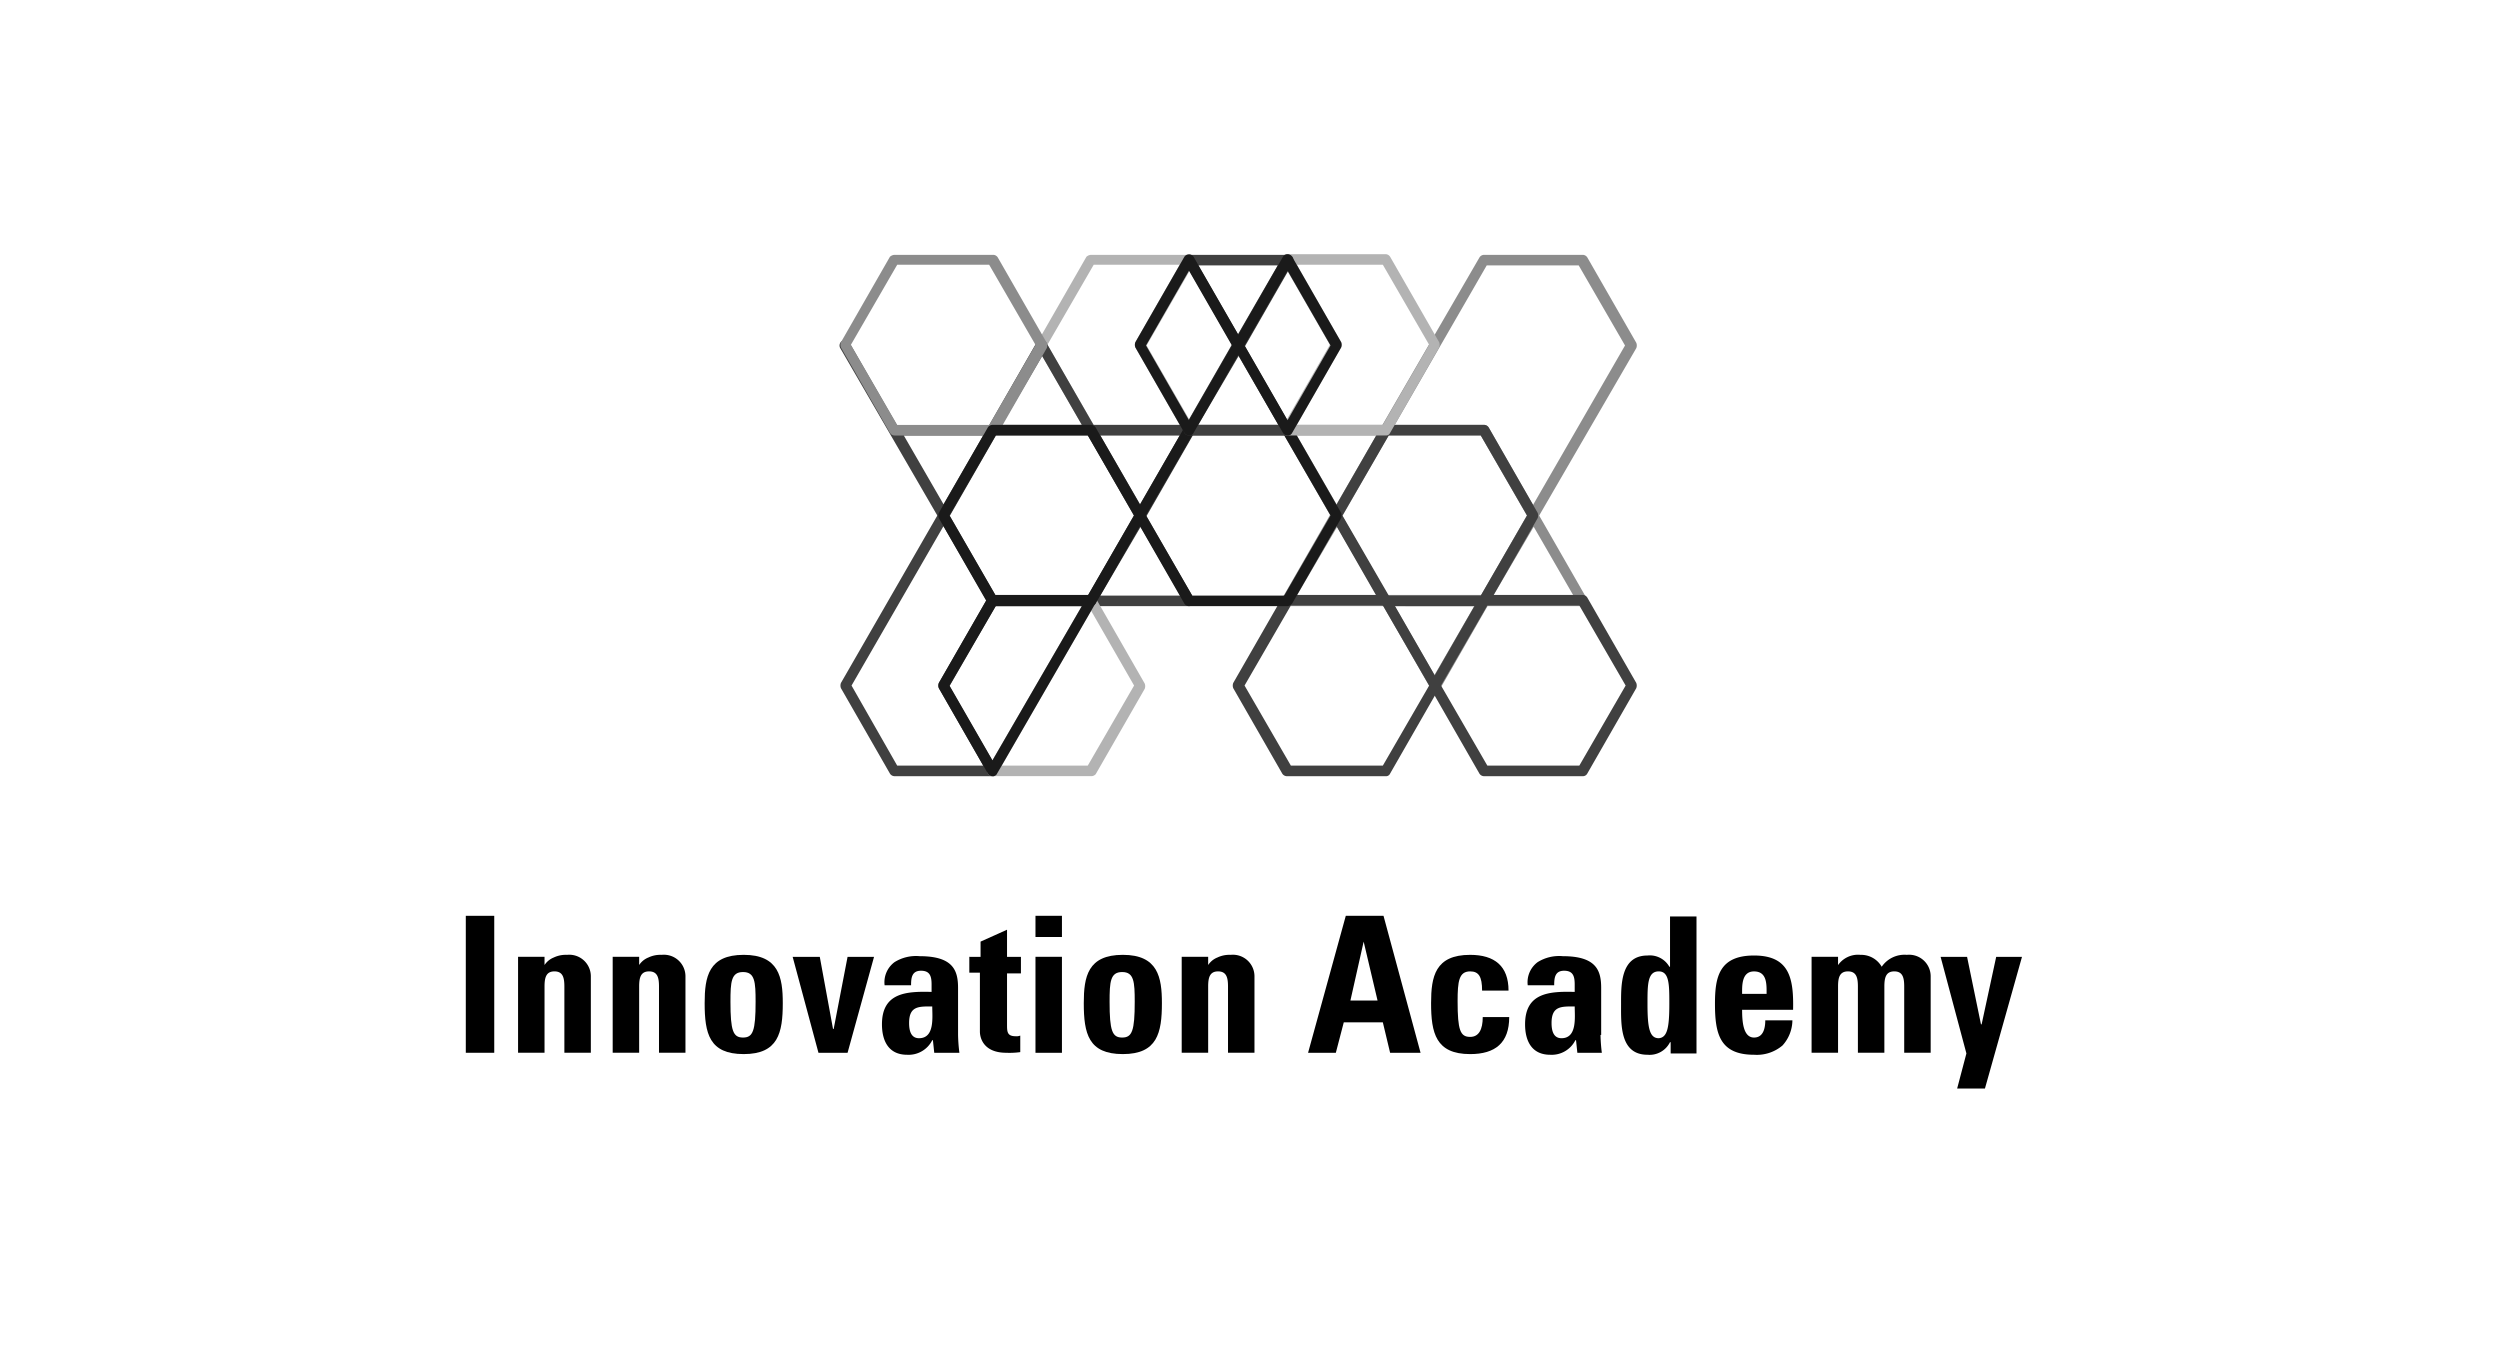 <svg xmlns="http://www.w3.org/2000/svg" width="256" height="138" viewBox="0 0 256 138">
    <defs>
        <style>
            .cls-1{fill:#404040}.cls-2{fill:#8c8c8c}.cls-3{fill:#b3b3b3}.cls-4{fill:#1a1a1a}.cls-5{fill:none}
        </style>
    </defs>
    <g id="img_mobie_about_logo_variation" transform="translate(0 .053)">
        <g id="그룹_177" data-name="그룹 177" transform="translate(47.698 25.974)">
            <g id="그룹_175" data-name="그룹 175" transform="translate(38.28)">
                <path id="패스_571" d="M67.137 31.4a.57.57 0 0 1-.474-.271l-10.1-17.412a.546.546 0 1 1 .949-.542l4.878 8.469h9.756a.57.57 0 0 1 .474.271.748.748 0 0 1 0 .542l-5.014 8.74a.615.615 0 0 1-.469.203zm-4.065-8.74l4.065 7.04 4.063-7.044z" class="cls-1" data-name="패스 571" transform="translate(-56.5 -4.092)"/>
                <path id="패스_572" d="M104.277 48.432H94.25a.57.57 0 0 1-.474-.271.748.748 0 0 1 0-.542l5.014-8.74a.57.57 0 0 1 .949 0l5.014 8.74a.748.748 0 0 1 0 .542.57.57 0 0 1-.476.271zM95.2 47.348h8.2L99.331 40.3z" class="cls-1" data-name="패스 572" transform="translate(-68.504 -12.388)"/>
                <path id="패스_573" d="M72.191 65.844H62.164a.57.57 0 0 1-.474-.271l-5.014-8.74a.748.748 0 0 1 0-.542L66.7 38.879a.57.57 0 0 1 .949 0l5.014 8.74a.748.748 0 0 1 0 .542l-4.876 8.469 4.878 8.47a.748.748 0 0 1 0 .542.528.528 0 0 1-.474.202zm-9.756-1.084h8.808L66.7 56.833a.748.748 0 0 1 0-.542l4.878-8.469-4.4-7.588-9.418 16.328z" class="cls-1" data-name="패스 573" transform="translate(-56.54 -12.388)"/>
                <path id="패스_574" d="M153.859 27.236a.57.57 0 0 1-.474-.271l-4.879-8.465h-9.756a.57.57 0 0 1-.474-.271.748.748 0 0 1 0-.542L148.371.271a.57.57 0 0 1 .474-.271h10.1a.57.57 0 0 1 .474.271l5.014 8.74a.748.748 0 0 1 0 .542l-10.1 17.412a.454.454 0 0 1-.474.271zM139.7 17.412h9.147a.57.57 0 0 1 .474.271l4.539 7.927 9.418-16.328-4.743-8.2h-9.418z" class="cls-2" data-name="패스 574" transform="translate(-82.854 .068)"/>
                <path id="패스_575" d="M163.745 48.432h-10.1a.57.57 0 0 1-.474-.271.748.748 0 0 1 0-.542l5.014-8.74a.57.57 0 0 1 .949 0l5.014 8.74a.748.748 0 0 1 0 .542.457.457 0 0 1-.403.271zm-9.145-1.084h8.2l-4.069-7.048z" class="cls-2" data-name="패스 575" transform="translate(-87.659 -12.388)"/>
                <path id="패스_576" d="M143.864 61.224a.57.57 0 0 1-.474-.271l-5.014-8.74a.748.748 0 0 1 0-.542.57.57 0 0 1 .474-.271h10.1a.57.57 0 0 1 .474.271.748.748 0 0 1 0 .542l-5.014 8.74a.7.7 0 0 1-.546.271zm-4.133-8.672L143.8 59.6l4.065-7.046z" class="cls-2" data-name="패스 576" transform="translate(-82.887 -16.508)"/>
                <path id="패스_577" d="M128.964 35.524a.57.57 0 0 1-.474-.271l-5.014-8.74a.748.748 0 0 1 0-.542.57.57 0 0 1 .474-.271h10.027a.57.57 0 0 1 .474.271.748.748 0 0 1 0 .542l-5.014 8.74a.454.454 0 0 1-.473.271zm-4.065-8.74l4.065 7.046 4.065-7.046z" class="cls-2" data-name="패스 577" transform="translate(-78.082 -8.22)"/>
                <path id="패스_578" d="M133.945 48.432h-10.1a.57.57 0 0 1-.474-.271.748.748 0 0 1 0-.542l5.014-8.74a.57.57 0 0 1 .949 0l5.014 8.74a.748.748 0 0 1 0 .542c.004.139-.2.271-.403.271zm-9.079-1.084h8.2L129 40.3z" class="cls-2" data-name="패스 578" transform="translate(-78.05 -12.388)"/>
                <path id="패스_579" d="M101.891 18.5H91.864a.57.57 0 0 1-.474-.271l-5.014-8.74a.748.748 0 0 1 0-.542L91.389.2a.774.774 0 0 1 .474-.2h10.1a.57.57 0 0 1 .474.271.748.748 0 0 1 0 .542l-4.882 8.469 4.878 8.469a.748.748 0 0 1 0 .542.769.769 0 0 1-.542.207zm-9.756-1.084h8.808L96.4 9.485a.748.748 0 0 1 0-.542l4.539-7.927h-8.804l-4.743 8.2z" class="cls-3" data-name="패스 579" transform="translate(-66.118 .068)"/>
                <path id="패스_580" d="M89.445 22.624H79.35a.57.57 0 0 1-.474-.271.748.748 0 0 1 0-.542l5.014-8.74a.57.57 0 0 1 .474-.271.57.57 0 0 1 .474.271l5.014 8.74a.748.748 0 0 1 0 .542.372.372 0 0 1-.407.271zM80.3 21.54h8.2l-4.065-7.046z" class="cls-1" data-name="패스 580" transform="translate(-63.699 -4.06)"/>
                <path id="패스_581" d="M99.264 35.524a.57.57 0 0 1-.474-.271l-5.014-8.74a.748.748 0 0 1 0-.542.57.57 0 0 1 .474-.271h10.1a.57.57 0 0 1 .474.271.748.748 0 0 1 0 .542l-5.014 8.74a.616.616 0 0 1-.546.271zm-4.064-8.74l4.065 7.046 4.065-7.046z" class="cls-1" data-name="패스 581" transform="translate(-68.504 -8.22)"/>
                <path id="패스_582" d="M161.359 69.964h-10.1a.57.57 0 0 1-.474-.271l-5.014-8.74a.748.748 0 0 1 0-.542l5.014-8.74a.57.57 0 0 1 .474-.271h10.1a.57.57 0 0 1 .474.271l5.014 8.74a.748.748 0 0 1 0 .542l-5.014 8.74a.511.511 0 0 1-.474.271zM151.6 68.88h9.418l4.743-8.2-4.743-8.2H151.6l-4.743 8.2z" class="cls-1" data-name="패스 582" transform="translate(-85.273 -16.508)"/>
                <path id="패스_583" d="M131.559 69.964h-10.1a.57.57 0 0 1-.474-.271l-5.014-8.74a.748.748 0 0 1 0-.542l5.014-8.74a.57.57 0 0 1 .474-.271h10.1a.57.57 0 0 1 .474.271l5.014 8.74a.748.748 0 0 1 0 .542l-5.014 8.74a.454.454 0 0 1-.474.271zm-9.689-1.084h9.418l4.743-8.2-4.743-8.2h-9.418l-4.743 8.2z" class="cls-1" data-name="패스 583" transform="translate(-75.663 -16.508)"/>
                <path id="패스_584" d="M89.445 70H79.35a.57.57 0 0 1-.474-.271.748.748 0 0 1 0-.542l10.1-17.412a.57.57 0 0 1 .949 0l5.014 8.74a.748.748 0 0 1 0 .542l-5.02 8.743a.615.615 0 0 1-.474.2zM80.3 68.92h8.808l4.743-8.2-4.4-7.656z" class="cls-3" data-name="패스 584" transform="translate(-63.699 -16.548)"/>
                <path id="패스_585" d="M76.964 69.964a.57.57 0 0 1-.474-.271l-5.014-8.74a.748.748 0 0 1 0-.542l5.014-8.74a.57.57 0 0 1 .474-.271h10.1a.57.57 0 0 1 .474.271.748.748 0 0 1 0 .542l-10.1 17.48a.454.454 0 0 1-.474.271zm-4.4-9.282l4.4 7.656 9.146-15.786H77.3z" class="cls-4" data-name="패스 585" transform="translate(-61.313 -16.508)"/>
                <path id="패스_586" d="M72.191 18.5H62.164a.57.57 0 0 1-.474-.271l-5.014-8.74a.748.748 0 0 1 0-.542L61.689.2a.774.774 0 0 1 .474-.2h10.1a.57.57 0 0 1 .474.271l5.014 8.74a.748.748 0 0 1 0 .542l-5.014 8.74a.769.769 0 0 1-.546.207zm-9.756-1.084h9.418l4.743-8.2-4.743-8.2h-9.418l-4.743 8.2z" class="cls-2" data-name="패스 586" transform="translate(-56.54 .068)"/>
                <path id="패스_587" d="M146.459 44.264h-10.1a.57.57 0 0 1-.474-.271l-5.014-8.74a.748.748 0 0 1 0-.542l5.014-8.74a.57.57 0 0 1 .474-.271h10.1a.57.57 0 0 1 .474.271l5.014 8.74a.748.748 0 0 1 0 .542l-5.014 8.74a.57.57 0 0 1-.474.271zM136.7 43.18h9.418l4.743-8.2-4.743-8.2H136.7l-4.743 8.2z" class="cls-1" data-name="패스 587" transform="translate(-80.468 -8.22)"/>
                <path id="패스_588" d="M116.759 44.264h-10.1a.57.57 0 0 1-.474-.271l-5.014-8.74a.748.748 0 0 1 0-.542l5.014-8.74a.57.57 0 0 1 .474-.271h10.1a.57.57 0 0 1 .474.271l5.014 8.74a.748.748 0 0 1 0 .542l-5.014 8.74a.686.686 0 0 1-.474.271zM107 43.18h9.418l4.743-8.2-4.743-8.2H107l-4.743 8.2z" class="cls-4" data-name="패스 588" transform="translate(-70.891 -8.22)"/>
                <path id="패스_589" d="M87.059 44.264h-10.1a.57.57 0 0 1-.474-.271l-5.014-8.74a.748.748 0 0 1 0-.542l5.014-8.74a.57.57 0 0 1 .474-.271h10.1a.57.57 0 0 1 .474.271l5.014 8.74a.748.748 0 0 1 0 .542l-5.014 8.74a.686.686 0 0 1-.474.271zM77.3 43.18h9.42l4.743-8.2-4.743-8.2H77.3l-4.743 8.2z" class="cls-4" data-name="패스 589" transform="translate(-61.313 -8.22)"/>
                <path id="패스_590" d="M133.945 18.464h-10.1a.57.57 0 0 1-.474-.271.748.748 0 0 1 0-.542l4.878-8.469-4.873-8.469a.748.748 0 0 1 0-.542.57.57 0 0 1 .474-.271h10.1a.57.57 0 0 1 .474.271l5.014 8.74a.748.748 0 0 1 0 .542l-5.014 8.74a.454.454 0 0 1-.479.271zm-9.079-1.084h8.808l4.743-8.2-4.743-8.2h-8.808l4.539 7.927a.748.748 0 0 1 0 .542z" class="cls-3" data-name="패스 590" transform="translate(-78.05 .1)"/>
                <path id="패스_591" d="M119.145 22.632h-10.1a.57.57 0 0 1-.474-.271.748.748 0 0 1 0-.542l5.014-8.74a.57.57 0 0 1 .949 0l5.014 8.74a.748.748 0 0 1 0 .542.372.372 0 0 1-.403.271zM110 21.548h8.2l-4.068-7.048z" class="cls-1" data-name="패스 591" transform="translate(-73.277 -4.068)"/>
                <path id="패스_592" d="M114.164 9.824a.57.57 0 0 1-.474-.271l-5.014-8.74a.748.748 0 0 1 0-.542.57.57 0 0 1 .474-.271h10.1a.57.57 0 0 1 .474.271.748.748 0 0 1 0 .542l-5.014 8.74c-.21.136-.343.271-.546.271zm-4.133-8.74L114.1 8.13l4.065-7.046h-8.13z" class="cls-1" data-name="패스 592" transform="translate(-73.309 .068)"/>
                <path id="패스_593" d="M106.664 18.472a.57.57 0 0 1-.474-.271l-5.014-8.74a.748.748 0 0 1 0-.542l5.014-8.74a.57.57 0 0 1 .949 0l5.014 8.74a.748.748 0 0 1 0 .542l-5.014 8.74a.454.454 0 0 1-.475.271zm-4.4-9.214l4.4 7.656 4.4-7.656-4.4-7.656z" class="cls-4" data-name="패스 593" transform="translate(-70.891 .092)"/>
                <path id="패스_594" d="M121.564 18.464a.57.57 0 0 1-.474-.271l-5.014-8.74a.748.748 0 0 1 0-.542l5.014-8.74a.57.57 0 0 1 .474-.271.57.57 0 0 1 .474.271l5.014 8.74a.748.748 0 0 1 0 .542l-5.014 8.74a.511.511 0 0 1-.474.271zm-4.4-9.214l4.4 7.656 4.4-7.656-4.4-7.656z" class="cls-4" data-name="패스 594" transform="translate(-75.695 .1)"/>
            </g>
            <g id="그룹_176" data-name="그룹 176" transform="translate(0 67.752)">
                <path id="패스_595" d="M0 113.925V99.9h2.913v14.025H0z" data-name="패스 595" transform="translate(0 -99.9)"/>
                <path id="패스_596" d="M10.542 106.952a2.046 2.046 0 0 1 1.016-.881 2.853 2.853 0 0 1 1.355-.271 2.21 2.21 0 0 1 2.439 2.168v7.859h-2.71v-6.775c0-.881-.136-1.558-1.016-1.558s-1.016.678-1.016 1.558v6.775H7.9V106h2.71v.949z" data-name="패스 596" transform="translate(-2.548 -101.803)"/>
                <path id="패스_597" d="M24.842 106.952a2.046 2.046 0 0 1 1.016-.881 2.853 2.853 0 0 1 1.355-.271 2.21 2.21 0 0 1 2.439 2.168v7.859h-2.71v-6.775c0-.881-.136-1.558-1.016-1.558s-1.016.678-1.016 1.558v6.775H22.2V106h2.71v.949z" data-name="패스 597" transform="translate(-7.159 -101.803)"/>
                <path id="패스_598" d="M36.1 110.746c0-2.71.407-4.946 4-4.946s4 2.3 4 4.946c0 3.049-.474 5.217-4 5.217s-4-2.101-4-5.217zm5.217-.136c0-2.033-.068-3.049-1.287-3.049s-1.287 1.016-1.287 3.049c0 2.981.271 3.659 1.287 3.659s1.287-.678 1.287-3.659z" data-name="패스 598" transform="translate(-11.641 -101.803)"/>
                <path id="패스_599" d="M49.4 106.1h2.778l1.355 7.385h.067l1.423-7.385h2.71l-2.71 9.824h-2.981z" data-name="패스 599" transform="translate(-15.93 -101.899)"/>
                <path id="패스_600" d="M70.692 114.063a16.611 16.611 0 0 0 .136 1.829h-2.576l-.135-1.287h-.068a2.712 2.712 0 0 1-2.575 1.491c-1.9 0-2.575-1.423-2.575-3.117 0-3.252 2.507-3.388 5.081-3.32v-.745c0-.813-.136-1.423-1.084-1.423s-1.016.745-1.016 1.491h-2.71a2.562 2.562 0 0 1 1.016-2.371 4.156 4.156 0 0 1 2.575-.61c3.455 0 3.93 1.491 3.93 3.252zm-5.014-1.22c0 .678.135 1.558 1.016 1.558 1.626 0 1.355-2.168 1.355-3.252-1.355 0-2.371-.068-2.371 1.694z" data-name="패스 600" transform="translate(-20.284 -101.867)"/>
                <path id="패스_601" d="M76.168 104.778h1.084v-1.558l2.71-1.22v2.778h1.423v1.694h-1.423v5.217c0 .745 0 1.22.881 1.22a1 1 0 0 0 .474-.068v1.694a7.836 7.836 0 0 1-1.423.068c-2.371 0-2.71-1.558-2.71-2.168V106.4H76.1v-1.626z" data-name="패스 601" transform="translate(-24.54 -100.577)"/>
                <path id="패스_602" d="M88.81 99.9v2.168H86.1V99.9zm0 14.025H86.1V104.1h2.71z" data-name="패스 602" transform="translate(-27.765 -99.9)"/>
                <path id="패스_603" d="M93.4 110.746c0-2.71.407-4.946 4-4.946s4 2.3 4 4.946c0 3.049-.474 5.217-4 5.217s-4-2.101-4-5.217zm5.217-.136c0-2.033-.068-3.049-1.287-3.049s-1.287 1.016-1.287 3.049c0 2.981.271 3.659 1.287 3.659s1.287-.678 1.287-3.659z" data-name="패스 603" transform="translate(-30.119 -101.803)"/>
                <path id="패스_604" d="M110.842 106.952a2.046 2.046 0 0 1 1.016-.881 2.853 2.853 0 0 1 1.355-.271 2.21 2.21 0 0 1 2.439 2.168v7.859h-2.71v-6.775c0-.881-.136-1.558-1.016-1.558s-1.016.678-1.016 1.558v6.775h-2.71V106h2.71v.949z" data-name="패스 604" transform="translate(-34.892 -101.803)"/>
                <path id="패스_605" d="M127.3 113.925l3.862-14.025h3.862l3.794 14.025H135.7l-.745-3.117h-4l-.813 3.117zm5.691-11.382l-1.355 6.03h2.778z" data-name="패스 605" transform="translate(-41.051 -99.9)"/>
                <path id="패스_606" d="M151.117 109.459c0-1.423-.339-1.965-1.22-1.965-1.152 0-1.287 1.016-1.287 3.049 0 2.981.271 3.659 1.287 3.659.881 0 1.287-.745 1.287-2.033h2.71c0 2.642-1.423 3.794-4 3.794-3.523 0-4-2.168-4-5.217 0-2.71.407-4.946 4-4.946 2.507 0 3.93 1.152 3.93 3.659z" data-name="패스 606" transform="translate(-47.049 -101.803)"/>
                <path id="패스_607" d="M167.824 114.063a16.6 16.6 0 0 0 .135 1.829h-2.507l-.135-1.287h-.068a2.712 2.712 0 0 1-2.575 1.491c-1.9 0-2.575-1.423-2.575-3.117 0-3.252 2.507-3.388 5.081-3.32v-.745c0-.813-.136-1.423-1.084-1.423s-1.016.745-1.016 1.491h-2.71a2.562 2.562 0 0 1 1.016-2.371 4.156 4.156 0 0 1 2.575-.61c3.455 0 3.93 1.491 3.93 3.252v4.81zm-5.014-1.22c0 .678.136 1.558 1.016 1.558 1.626 0 1.355-2.168 1.355-3.252-1.355 0-2.371-.068-2.371 1.694z" data-name="패스 607" transform="translate(-51.629 -101.867)"/>
                <path id="패스_608" d="M179.681 113.957v-1.084h-.068a2.33 2.33 0 0 1-2.3 1.287c-2.846 0-2.71-3.117-2.71-5.149 0-1.965-.068-5.014 2.71-5.014a2.3 2.3 0 0 1 2.236 1.152h.068V100h2.71v14.025h-2.642zm-.136-5.014c0-1.965 0-3.32-1.084-3.32-1.152 0-1.152 1.355-1.152 3.32 0 2.439.2 3.523 1.152 3.523.881-.066 1.084-1.084 1.084-3.523z" data-name="패스 608" transform="translate(-56.304 -99.932)"/>
                <path id="패스_609" d="M191.578 111.388c0 1.152.068 2.913 1.22 2.913.949 0 1.152-.949 1.152-1.762h2.778a3.877 3.877 0 0 1-1.016 2.575 4.065 4.065 0 0 1-2.913.949c-3.523 0-4-2.168-4-5.217 0-2.71.406-4.946 4-4.946 3.659 0 4.065 2.371 4 5.556h-5.217zm2.507-1.558c0-.949.068-2.3-1.287-2.3-1.287 0-1.22 1.491-1.22 2.3z" data-name="패스 609" transform="translate(-60.884 -101.835)"/>
                <path id="패스_610" d="M206.042 106.952a2.5 2.5 0 0 1 2.371-1.152 2.423 2.423 0 0 1 2.168 1.22 2.822 2.822 0 0 1 2.575-1.22 2.21 2.21 0 0 1 2.439 2.168v7.859h-2.71v-6.775c0-.881-.136-1.558-1.016-1.558s-1.016.678-1.016 1.558v6.775h-2.71v-6.775c0-.881-.135-1.558-1.016-1.558s-1.016.678-1.016 1.558v6.775H203.4V106h2.71v.949z" data-name="패스 610" transform="translate(-65.592 -101.803)"/>
                <path id="패스_611" d="M225.542 115.992L222.9 106.1h2.71l1.423 6.911h.068l1.491-6.911h2.642l-3.794 13.483h-2.846z" data-name="패스 611" transform="translate(-71.88 -101.899)"/>
            </g>
        </g>
        <path id="사각형_3293" d="M0 0h256v138H0z" class="cls-5" data-name="사각형 3293" transform="translate(0 -.053)"/>
    </g>
</svg>

